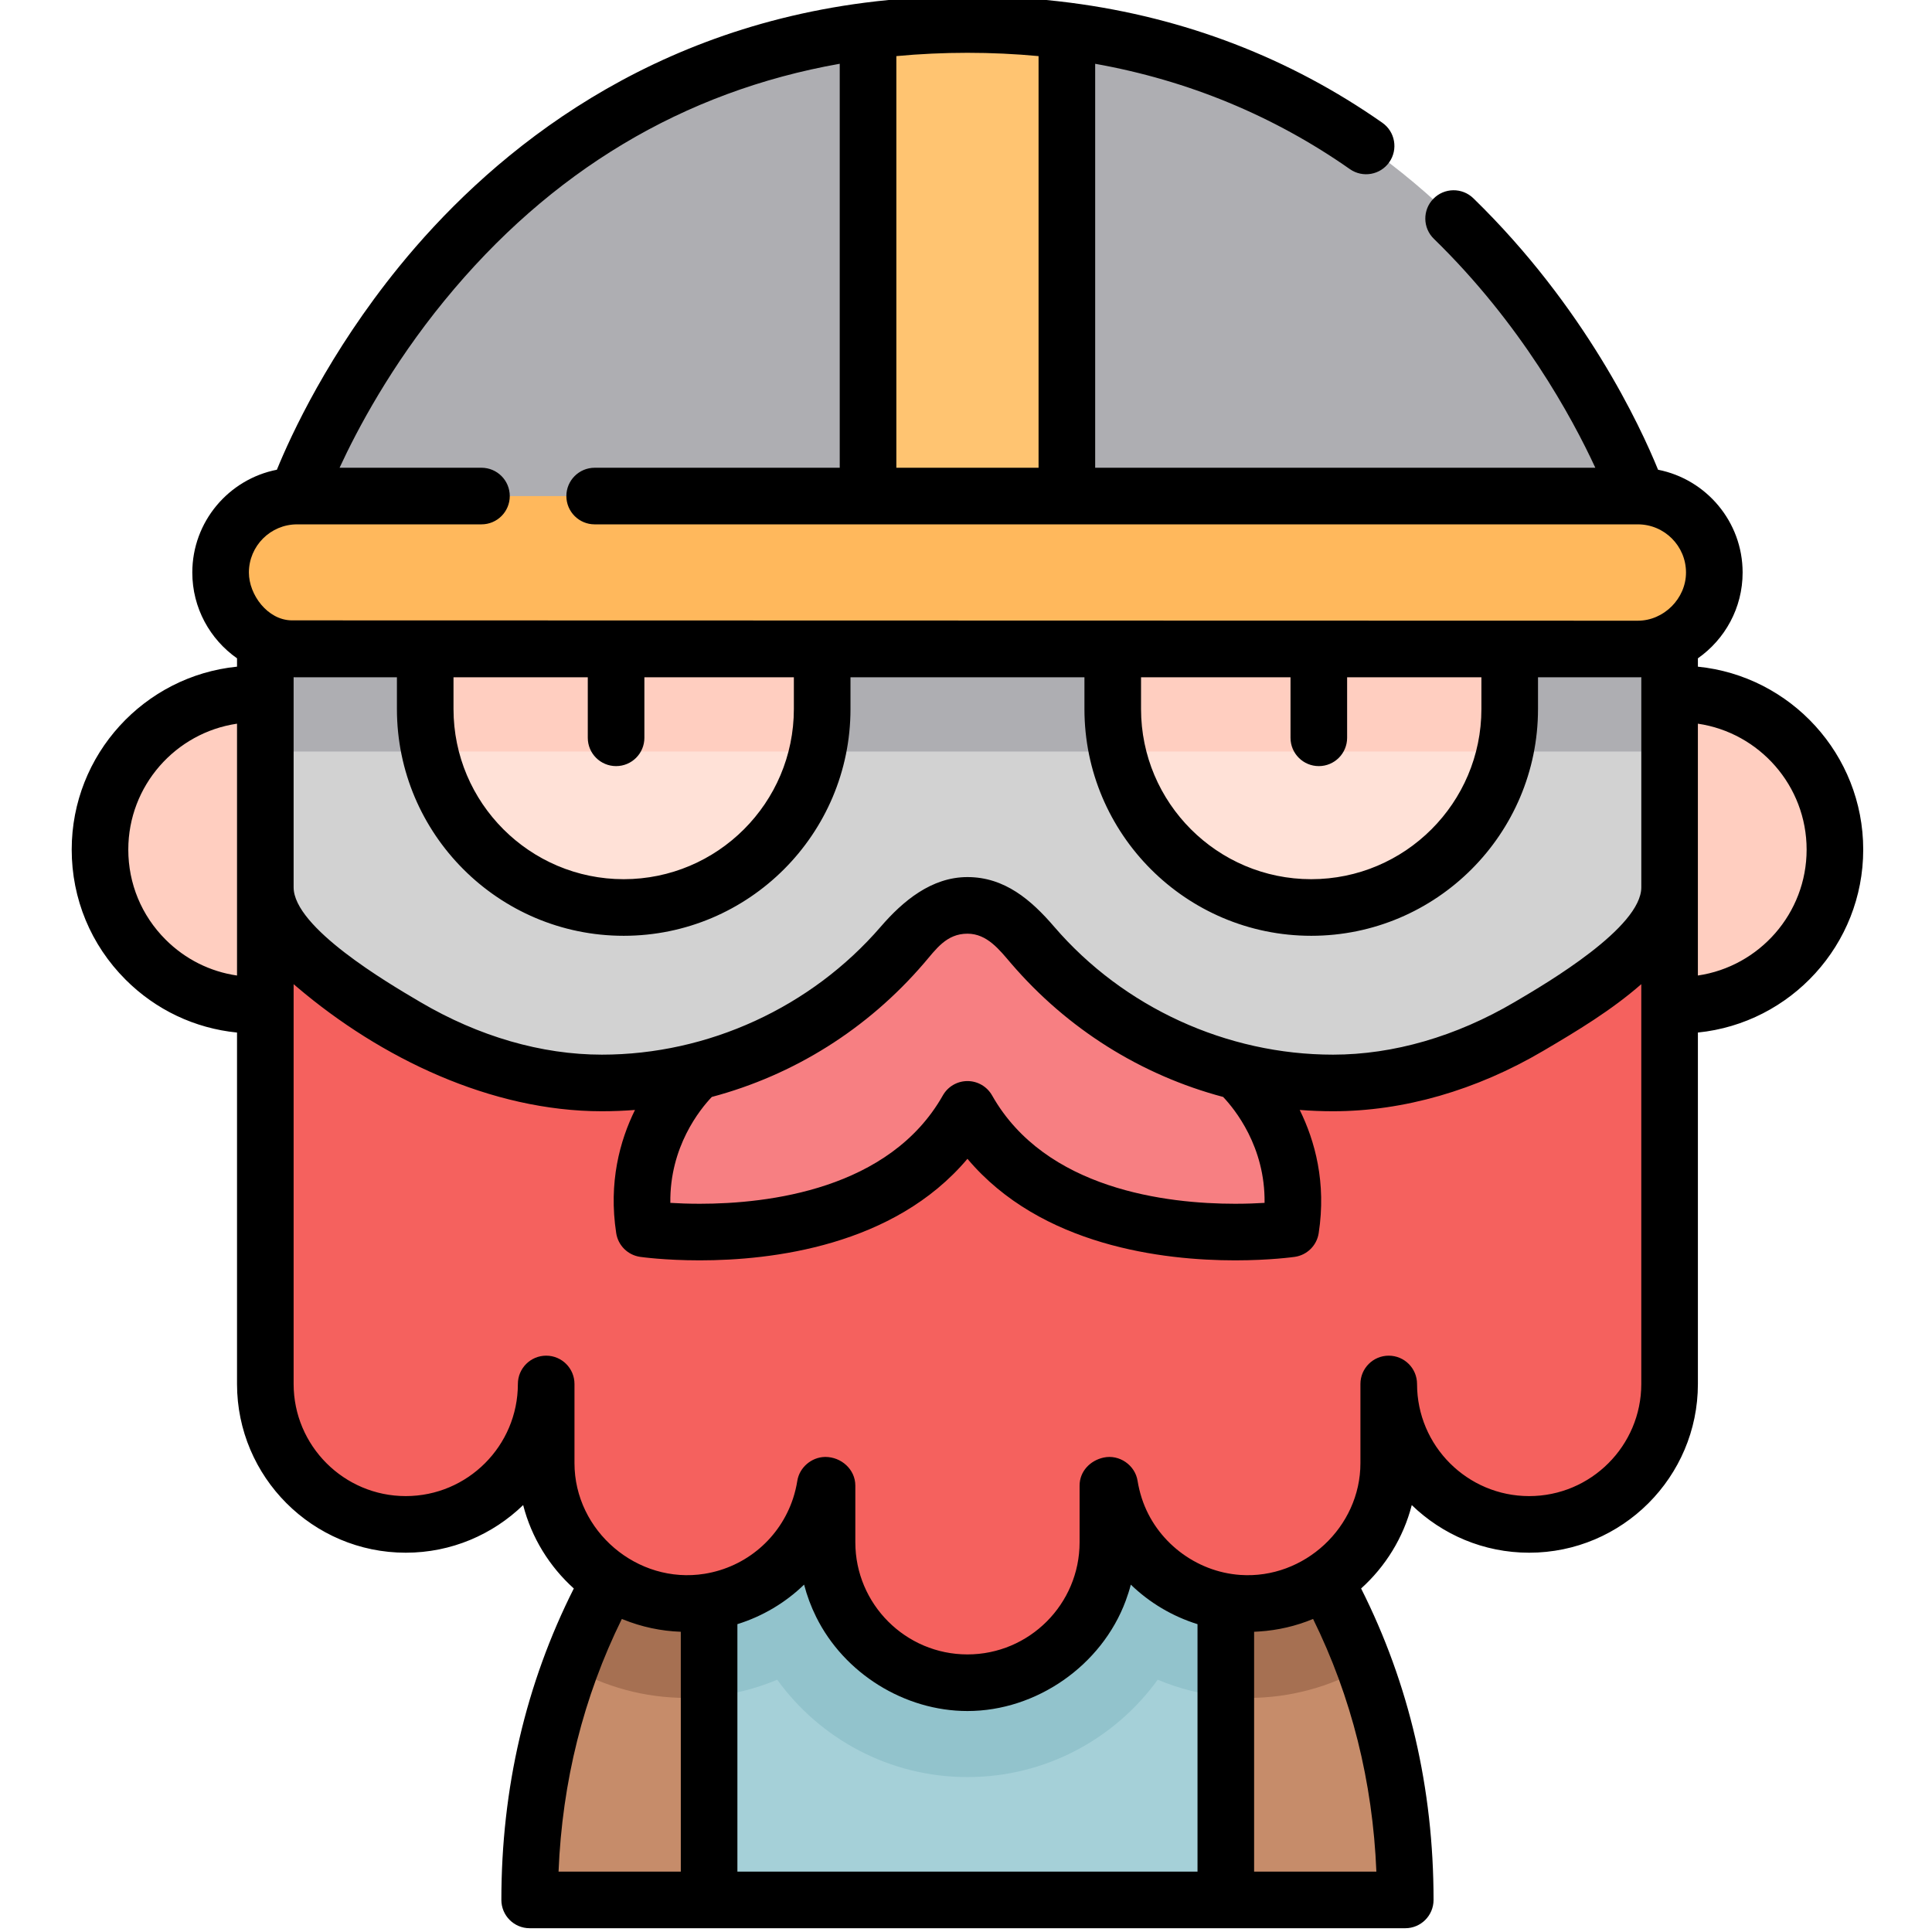 <svg height="511pt" viewBox="-18 1 511 512" width="511pt" xmlns="http://www.w3.org/2000/svg"><path d="m426.547 184.93c-.871 0-1.73.039-2.59.09l-15.508 25.98 15.508 56.293c.855.055 1.719.09 2.59.09 22.766 0 41.227-18.457 41.227-41.227-.004-22.766-18.461-41.227-41.227-41.227zm0 0" fill="#ffcec0"/><path d="m49.223 184.93c.871 0 1.73.039 2.59.09l15.508 25.98-15.508 56.293c-.855.055-1.719.09-2.59.09-22.766 0-41.227-18.457-41.227-41.227.004-22.766 18.461-41.227 41.227-41.227zm0 0" fill="#ffcec0"/><path d="m169.418 384.949s-47.551 41.531-47.551 119.555h47.551l17.465-54.883zm0 0" fill="#c68c6a"/><path d="m306.352 384.949s47.551 41.531 47.551 119.555h-47.551l-17.465-54.883zm0 0" fill="#c68c6a"/><path d="m312.316 450.969c11.188 0 21.695-2.977 30.777-8.168-14.031-38.012-36.742-57.852-36.742-57.852l-16.672 61.734c7.16 2.797 14.828 4.285 22.637 4.285zm0 0" fill="#a67052"/><path d="m163.457 450.969c7.805 0 15.473-1.488 22.633-4.285l-16.672-61.734s-22.707 19.844-36.742 57.852c9.086 5.191 19.59 8.168 30.781 8.168zm0 0" fill="#a67052"/><path d="m169.418 384.949h136.934v119.555h-136.934zm0 0" fill="#a5d0d8"/><path d="m169.418 450.676c6.234-.602 12.32-2.133 18.051-4.531 11.312 15.621 29.699 25.801 50.418 25.801s39.102-10.176 50.414-25.801c5.73 2.398 11.816 3.93 18.051 4.531v-65.727h-136.934zm0 0" fill="#92c3cc"/><path d="m240.043 236.156c-1.426-.277-2.891-.277-4.316 0h-183.914v131.617c0 20.555 16.66 37.215 37.215 37.215 20.555 0 37.215-16.66 37.215-37.215v20.98c0 20.551 16.66 37.215 37.215 37.215 18.559 0 33.941-13.59 36.75-31.359.156.031.309.066.465.098v15.023c0 20.555 16.66 37.215 37.215 37.215 20.551 0 37.215-16.66 37.215-37.215v-15.023c.152-.031.305-.066.461-.102 2.809 17.773 18.191 31.363 36.754 31.363 20.551 0 37.211-16.664 37.211-37.215v-20.98c0 20.555 16.664 37.215 37.215 37.215 20.555 0 37.215-16.66 37.215-37.215v-131.617zm0 0" fill="#f5615e"/><path d="m211.539 9.168c-114.082 14.816-151.309 123.293-151.309 123.293l151.309 17.258 26.348-72.645zm0 0" fill="#aeaeb2"/><path d="m264.23 9.168-26.348 67.906 26.348 72.645 151.312-17.258s-37.23-108.477-151.312-123.293zm0 0" fill="#aeaeb2"/><path d="m264.23 9.168v140.551l-26.348 3.008-26.344-3.008v-140.551c8.359-1.082 17.145-1.672 26.344-1.672 9.203 0 17.988.59 26.348 1.672zm0 0" fill="#ffc471"/><path d="m166.359 284.91s-18.141 15.758-14.141 41.758c0 0 62.668 9 85.668-31.668 23 40.668 85.668 31.668 85.668 31.668 4-26-14.145-41.758-14.145-41.758l-.191-16.578-71.332-57.332-73 52.332zm0 0" fill="#f77f82"/><path d="m51.812 171.152v65.004c0 15.137 26.027 30.25 37.285 36.879 15.77 9.281 33.512 14.965 51.906 14.965 33.516 0 63.352-15.695 82.578-40.133 3.445-4.387 8.727-6.926 14.305-6.926s10.859 2.539 14.305 6.926c19.227 24.438 49.062 40.133 82.578 40.133 18.395 0 36.137-5.684 51.906-14.965 11.258-6.629 37.285-21.742 37.285-36.879v-65.004c-2.566 1.172-369.582 1.172-372.148 0zm0 0" fill="#d2d2d2"/><path d="m423.957 171.152c-2.57 1.172-369.578 1.172-372.145 0v29.004h372.145zm0 0" fill="#aeaeb2"/><path d="m94.184 172.996v15.906c0 29.047 23.551 52.598 52.602 52.598 29.051 0 52.602-23.547 52.602-52.598v-15.906zm0 0" fill="#ffe1d7"/><path d="m381.586 172.996v15.906c0 29.047-23.551 52.598-52.602 52.598s-52.598-23.547-52.598-52.598v-15.906zm0 0" fill="#ffe1d7"/><path d="m94.184 188.902c0 3.863.43 7.629 1.223 11.254h102.758c.789-3.625 1.219-7.391 1.219-11.254v-15.906h-105.199zm0 0" fill="#ffcec0"/><path d="m381.586 188.902c0 3.863-.43 7.629-1.223 11.254h-102.758c-.789-3.625-1.219-7.391-1.219-11.254v-15.906h105.199zm0 0" fill="#ffcec0"/><path d="m415.547 132.465h-355.32c-11.191 0-20.266 9.074-20.266 20.266 0 11.195 9.074 20.266 20.266 20.266h355.32c11.191 0 20.266-9.07 20.266-20.266 0-11.191-9.074-20.266-20.266-20.266zm0 0" fill="#ffb85c"/><path d="m14.77 260.609c8.035 8.035 18.383 12.914 29.543 14.027v93.133c0 24.656 20.059 44.715 44.715 44.715 12.078 0 23.059-4.816 31.113-12.625 2.219 8.652 6.98 16.297 13.426 22.105-12.738 25.27-19.199 53-19.199 82.535 0 4.141 3.355 7.5 7.5 7.5h232.039c4.141 0 7.5-3.359 7.5-7.5 0-29.535-6.461-57.266-19.199-82.535 6.445-5.809 11.207-13.453 13.426-22.105 8.055 7.809 19.031 12.625 31.113 12.625 24.656 0 44.715-20.059 44.715-44.715v-93.137c24.57-2.473 43.812-23.27 43.812-48.48 0-25.207-19.242-46.008-43.812-48.477v-2.215c7.16-5.027 11.852-13.34 11.852-22.734 0-13.477-9.656-24.738-22.41-27.242-4.719-11.586-19.383-43.164-48.949-71.941-2.969-2.887-7.715-2.824-10.605.145s-2.828 7.719.145 10.605c23.102 22.488 36.582 47.27 42.785 60.668h-132.547v-107.055c24.609 4.387 47.281 13.758 67.5 27.914 3.391 2.375 8.066 1.555 10.445-1.84 2.375-3.391 1.551-8.07-1.84-10.445-24.52-17.168-52.32-27.871-82.637-31.809-.004 0-.004 0-.004 0-17.738-2.301-36.879-2.301-54.617 0 0 0 0 0-.004 0-61.383 7.969-100.922 42.414-123.289 69.906-18.691 22.98-28.672 44.691-32.41 53.852-12.758 2.5-22.414 13.762-22.414 27.242 0 9.395 4.691 17.707 11.852 22.734v2.211c-24.57 2.473-43.812 23.27-43.812 48.48 0 13.016 5.066 25.254 14.27 34.457zm130-56.582c4.145 0 7.5-3.355 7.5-7.5v-16.035h39.613v8.406c0 24.867-20.23 45.098-45.098 45.098-24.867 0-45.102-20.23-45.102-45.098v-8.406h35.586v16.039c0 4.141 3.359 7.496 7.5 7.496zm2.016 44.969c33.141 0 60.102-26.961 60.102-60.102v-8.402h62v8.402c0 33.141 26.961 60.102 60.098 60.102 33.141 0 60.102-26.961 60.102-60.102v-8.402h26.461c.305 0 .609-.004.914-.016v55.676c0 10.648-24.945 25.328-33.141 30.148l-.453.266c-15.48 9.113-32.113 13.93-48.102 13.93-28.156 0-55.512-12.516-73.887-33.891-6.098-7.098-13.117-13.168-22.992-13.168-9.527 0-17.105 6.34-23.004 13.176-18.398 21.32-45.723 33.883-73.879 33.883-15.984 0-32.617-4.816-48.102-13.93l-.449-.266c-8.195-4.82-33.141-19.5-33.141-30.148v-55.676c.305.012.609.016.914.016h26.461v8.406c0 33.137 26.961 60.098 60.098 60.098zm184.215-44.969c4.141 0 7.5-3.355 7.5-7.5v-16.035h35.586v8.406c0 24.867-20.234 45.098-45.102 45.098s-45.098-20.23-45.098-45.098v-8.406h39.613v16.039c0 4.141 3.359 7.496 7.5 7.496zm-14.375 115.746c-2.148.133-4.801.238-7.812.238-17.988 0-50.273-3.73-64.398-28.707-1.332-2.352-3.824-3.809-6.527-3.809s-5.199 1.457-6.527 3.809c-14.129 24.977-46.41 28.707-64.398 28.707-3.012 0-5.664-.105-7.816-.238-.207-14.852 7.867-24.793 10.988-28.07 21.691-5.77 41.227-17.961 56.191-35.391 3.23-3.758 5.973-7.875 11.562-7.875 5.215 0 8.477 4.281 11.562 7.879 14.965 17.426 34.504 29.617 56.195 35.387 3.059 3.223 11.184 13.195 10.98 28.07zm-170.332 110.266c.117.051.238.094.355.141 4.848 1.969 10.043 3.074 15.27 3.258v63.562h-32.398c.969-23.844 6.598-46.305 16.773-66.961zm30.625 1.379c6.703-2.086 12.738-5.695 17.676-10.477.77 2.961 1.848 5.852 3.207 8.586 7.414 14.949 23.402 24.914 40.086 24.914 18.27 0 35.574-12.066 41.934-29.215.52-1.402.98-2.832 1.355-4.281 4.938 4.777 10.977 8.387 17.676 10.477v65.578h-121.934zm152.562-1.379c10.172 20.656 15.801 43.117 16.773 66.961h-32.402v-63.562c.461-.016.922-.047 1.379-.078 4.883-.316 9.734-1.434 14.25-3.32zm86.977-62.27c0 16.387-13.328 29.715-29.715 29.715-16.383 0-29.711-13.328-29.711-29.715 0-4.141-3.359-7.5-7.504-7.5-4.141 0-7.5 3.359-7.5 7.5v20.98c0 16.973-14.898 30.781-31.809 29.629-11.863-.809-22.414-8.938-26.113-20.262-.016-.047-.031-.094-.047-.141-.473-1.484-.844-3.008-1.09-4.543-.656-4.152-4.836-7.062-8.996-6.16-3.559.77-6.371 3.648-6.371 7.43v15.023c0 16.383-13.332 29.715-29.715 29.715-16.387 0-29.715-13.332-29.715-29.715 0 0 0-15.02 0-15.023 0-4.297-3.73-7.598-7.965-7.598-.027 0-.055.004-.082.004-3.574.062-6.766 2.785-7.328 6.324-.242 1.547-.637 3.16-1.133 4.684-3.426 10.395-12.359 18.168-23.441 19.957-17.809 2.867-34.48-11.32-34.48-29.328v-20.977c0-4.141-3.359-7.5-7.5-7.5-4.141 0-7.5 3.359-7.5 7.5 0 16.387-13.332 29.715-29.715 29.715-16.387 0-29.715-13.332-29.715-29.715v-105.953c.312.273.637.543.953.812 22.121 18.781 51.348 32.867 80.738 32.867 2.945 0 5.871-.121 8.777-.344-4.02 8.152-7.047 19.203-4.977 32.652.5 3.262 3.078 5.812 6.344 6.281.266.039 6.539.926 15.809.926 18.938 0 51.426-3.746 70.926-26.914 19.504 23.168 51.992 26.914 70.93 26.914 9.27 0 15.543-.887 15.809-.926 3.266-.469 5.844-3.02 6.344-6.281 2.062-13.402-.996-24.48-5.027-32.656 2.922.227 5.867.348 8.828.348 18.66 0 37.926-5.531 55.711-16.004 9.039-5.316 18.062-10.75 25.98-17.676zm43.816-141.617c0 16.93-12.539 30.984-28.816 33.371v-66.738c16.277 2.383 28.816 16.441 28.816 33.367zm-203.543-210.281v109.09h-37.688v-109.09c12.359-1.168 25.328-1.168 37.688 0zm-196.504 124.09h48.867c4.145 0 7.5-3.355 7.5-7.5 0-4.141-3.355-7.5-7.5-7.5h-37.605c4.711-10.199 13.625-26.98 27.773-44.277 28.086-34.344 63.301-55.438 104.777-62.785v107.062h-64.945c-4.141 0-7.5 3.359-7.5 7.5 0 4.145 3.359 7.5 7.5 7.5h276.453c7.039 0 12.762 5.727 12.762 12.766 0 6.887-5.875 12.766-12.762 12.766 0 0-356.496-.086-356.777-.09-6.348-.094-11.309-6.762-11.309-12.676 0-7.039 5.727-12.766 12.766-12.766zm-15.914 52.824v66.742c-7.145-1.039-13.738-4.328-18.934-9.527-6.371-6.367-9.879-14.836-9.879-23.848 0-16.926 12.535-30.984 28.812-33.367zm0 0"/></svg>